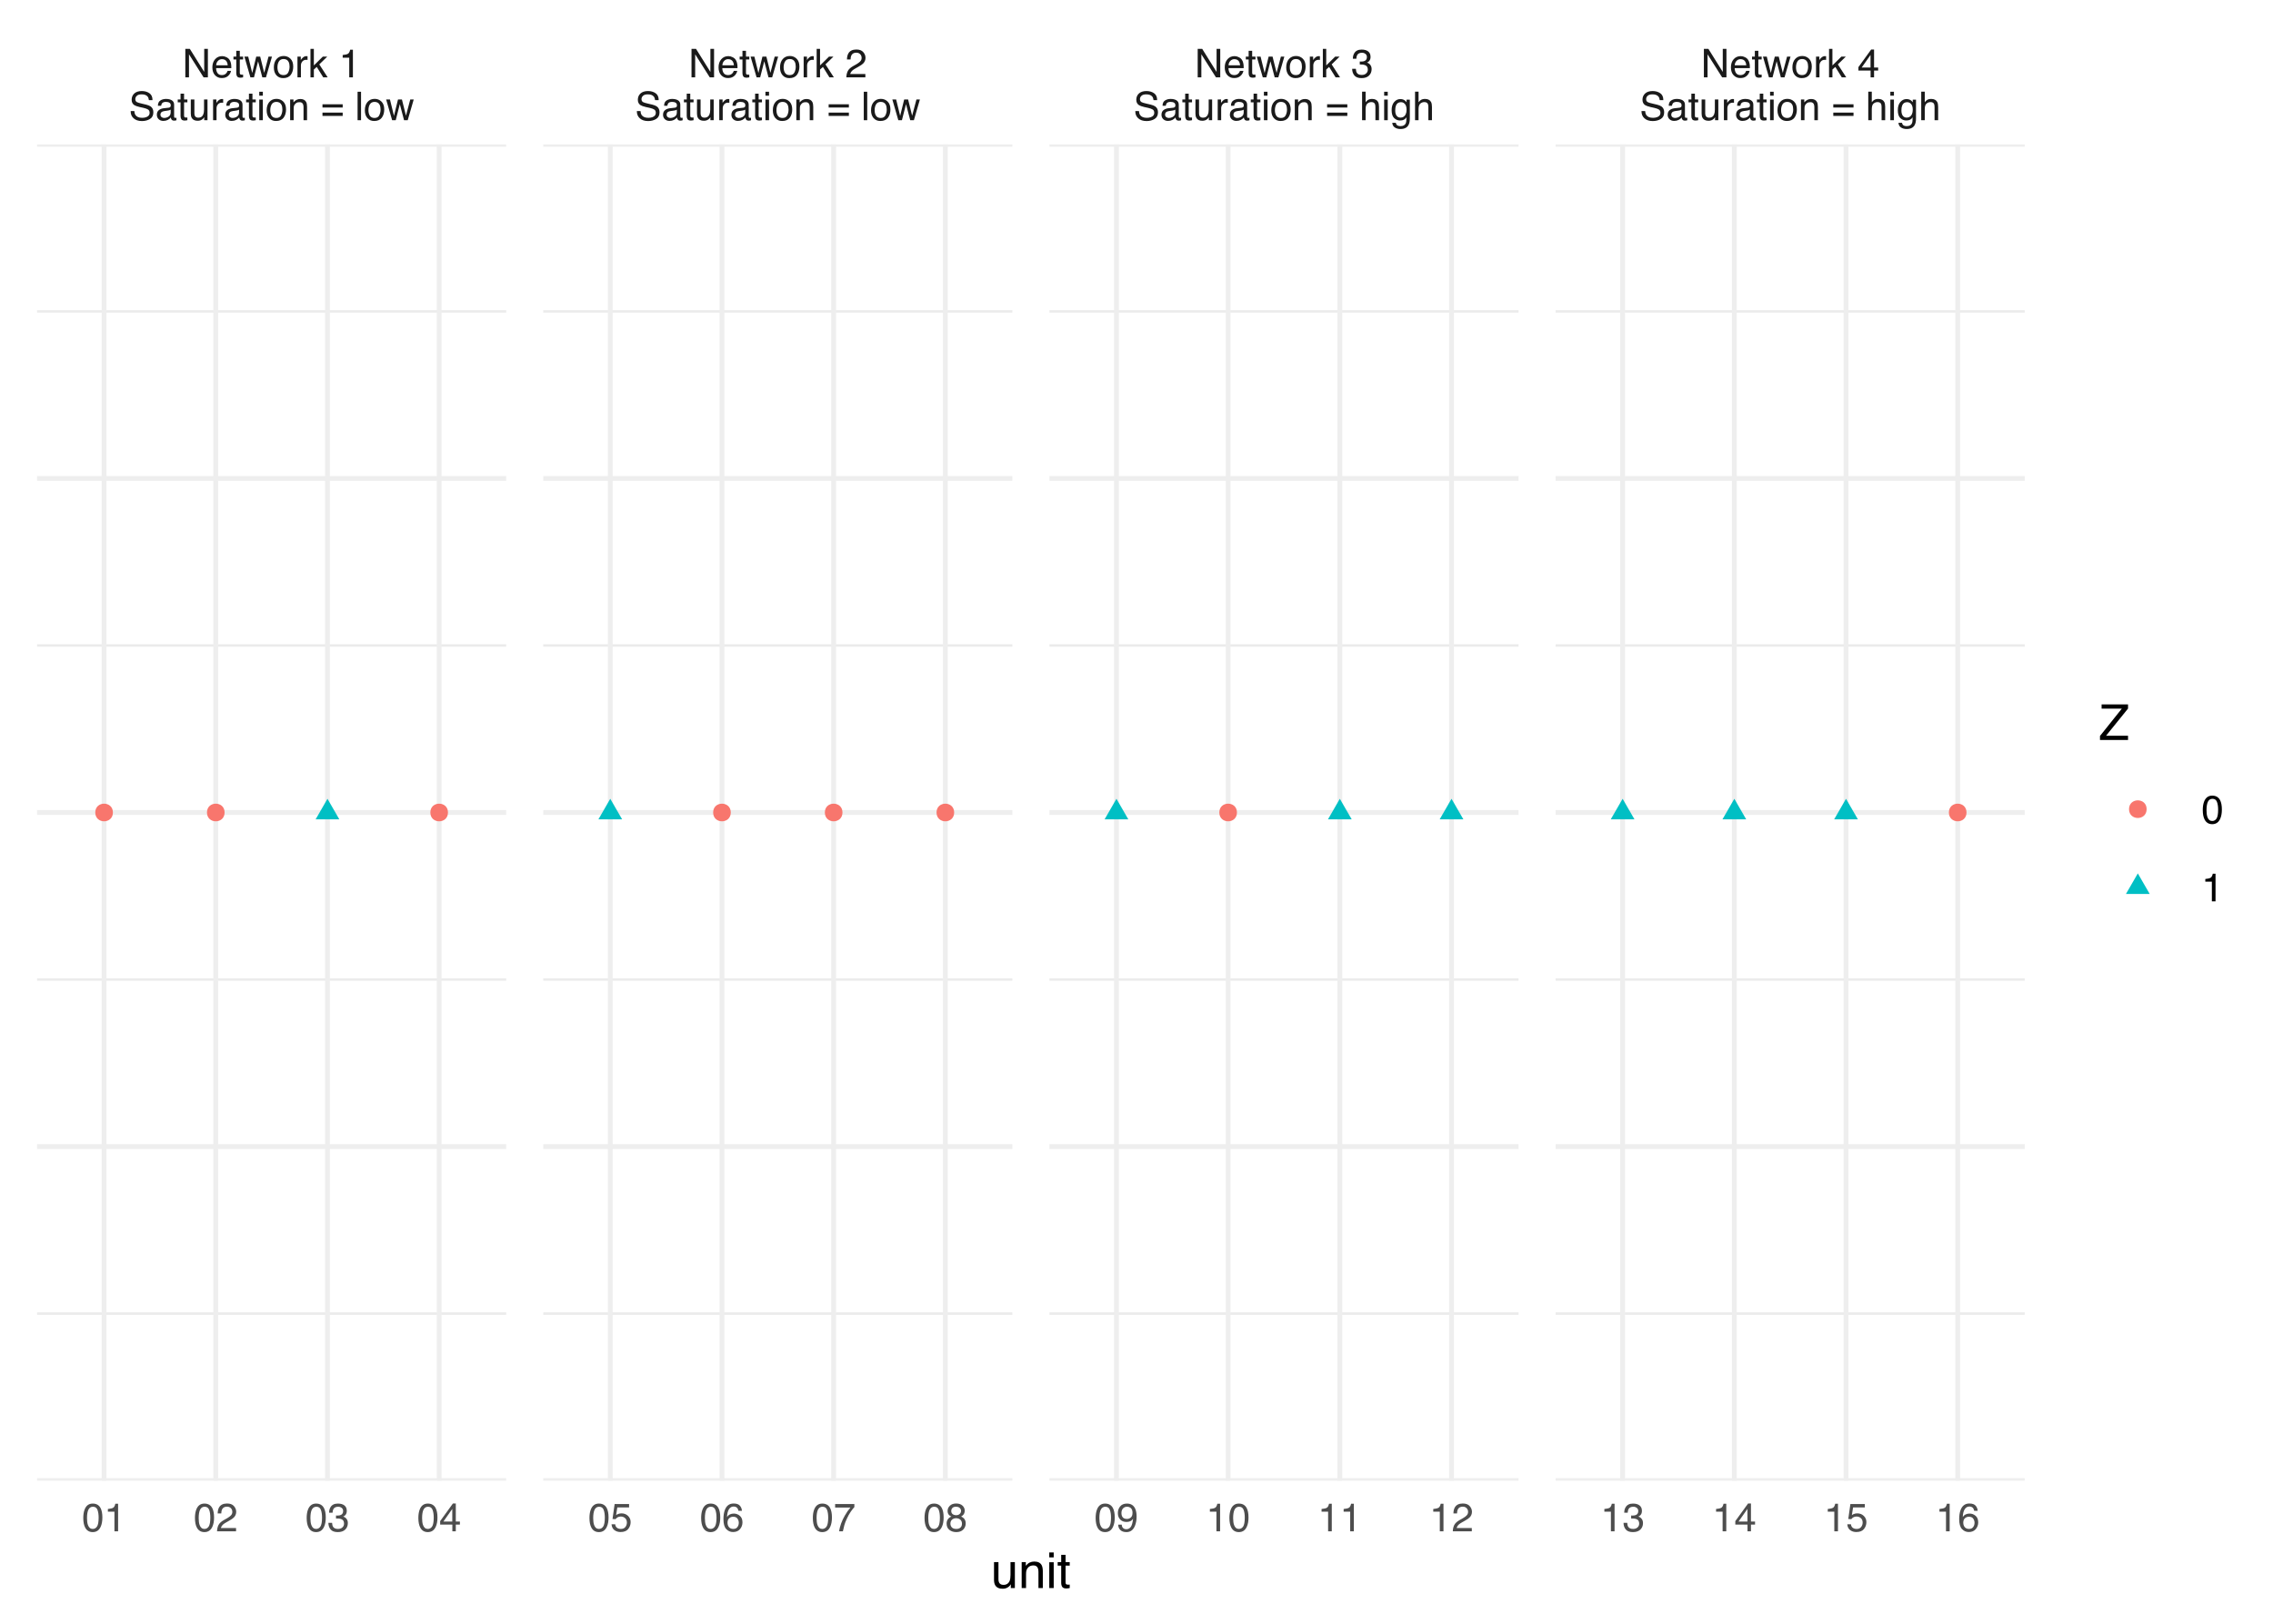 <?xml version="1.0" encoding="UTF-8"?>
<svg xmlns="http://www.w3.org/2000/svg" xmlns:xlink="http://www.w3.org/1999/xlink" width="504pt" height="360pt" viewBox="0 0 504 360" version="1.1">
<defs>
<g>
<symbol overflow="visible" id="glyph0-0">
<path style="stroke:none;" d="M 0.281 0 L 0.281 -6.312 L 5.297 -6.312 L 5.297 0 Z M 4.5 -0.797 L 4.5 -5.516 L 1.078 -5.516 L 1.078 -0.797 Z M 4.5 -0.797 "/>
</symbol>
<symbol overflow="visible" id="glyph0-1">
<path style="stroke:none;" d="M 0.672 -6.312 L 1.672 -6.312 L 4.859 -1.203 L 4.859 -6.312 L 5.672 -6.312 L 5.672 0 L 4.719 0 L 1.484 -5.109 L 1.484 0 L 0.672 0 Z M 3.125 -6.312 Z M 3.125 -6.312 "/>
</symbol>
<symbol overflow="visible" id="glyph0-2">
<path style="stroke:none;" d="M 2.484 -4.703 C 2.805 -4.703 3.117 -4.625 3.422 -4.469 C 3.734 -4.32 3.969 -4.125 4.125 -3.875 C 4.281 -3.645 4.383 -3.375 4.438 -3.062 C 4.488 -2.852 4.516 -2.516 4.516 -2.047 L 1.141 -2.047 C 1.148 -1.586 1.258 -1.211 1.469 -0.922 C 1.676 -0.641 1.992 -0.5 2.422 -0.5 C 2.828 -0.5 3.148 -0.633 3.391 -0.906 C 3.523 -1.062 3.625 -1.238 3.688 -1.438 L 4.453 -1.438 C 4.43 -1.27 4.363 -1.082 4.25 -0.875 C 4.133 -0.664 4.004 -0.5 3.859 -0.375 C 3.629 -0.145 3.344 0.008 3 0.094 C 2.812 0.133 2.598 0.156 2.359 0.156 C 1.785 0.156 1.301 -0.051 0.906 -0.469 C 0.508 -0.883 0.312 -1.469 0.312 -2.219 C 0.312 -2.945 0.508 -3.539 0.906 -4 C 1.312 -4.469 1.836 -4.703 2.484 -4.703 Z M 3.719 -2.672 C 3.688 -3.004 3.613 -3.27 3.5 -3.469 C 3.281 -3.844 2.926 -4.031 2.438 -4.031 C 2.082 -4.031 1.785 -3.898 1.547 -3.641 C 1.305 -3.391 1.176 -3.066 1.156 -2.672 Z M 2.406 -4.719 Z M 2.406 -4.719 "/>
</symbol>
<symbol overflow="visible" id="glyph0-3">
<path style="stroke:none;" d="M 0.719 -5.891 L 1.5 -5.891 L 1.5 -4.594 L 2.234 -4.594 L 2.234 -3.969 L 1.5 -3.969 L 1.5 -0.969 C 1.5 -0.801 1.555 -0.691 1.672 -0.641 C 1.723 -0.609 1.82 -0.594 1.969 -0.594 C 2 -0.594 2.035 -0.594 2.078 -0.594 C 2.129 -0.594 2.18 -0.598 2.234 -0.609 L 2.234 0 C 2.148 0.02 2.055 0.035 1.953 0.047 C 1.859 0.066 1.758 0.078 1.656 0.078 C 1.289 0.078 1.039 -0.016 0.906 -0.203 C 0.781 -0.391 0.719 -0.629 0.719 -0.922 L 0.719 -3.969 L 0.094 -3.969 L 0.094 -4.594 L 0.719 -4.594 Z M 0.719 -5.891 "/>
</symbol>
<symbol overflow="visible" id="glyph0-4">
<path style="stroke:none;" d="M 0.922 -4.594 L 1.812 -0.969 L 2.703 -4.594 L 3.578 -4.594 L 4.469 -1 L 5.422 -4.594 L 6.188 -4.594 L 4.859 0 L 4.047 0 L 3.109 -3.562 L 2.203 0 L 1.406 0 L 0.078 -4.594 Z M 0.922 -4.594 "/>
</symbol>
<symbol overflow="visible" id="glyph0-5">
<path style="stroke:none;" d="M 2.391 -0.5 C 2.898 -0.5 3.25 -0.691 3.438 -1.078 C 3.633 -1.461 3.734 -1.895 3.734 -2.375 C 3.734 -2.801 3.664 -3.148 3.531 -3.422 C 3.312 -3.848 2.938 -4.062 2.406 -4.062 C 1.926 -4.062 1.578 -3.879 1.359 -3.516 C 1.148 -3.16 1.047 -2.727 1.047 -2.219 C 1.047 -1.727 1.148 -1.316 1.359 -0.984 C 1.578 -0.66 1.922 -0.5 2.391 -0.5 Z M 2.422 -4.734 C 3.016 -4.734 3.516 -4.535 3.922 -4.141 C 4.336 -3.742 4.547 -3.16 4.547 -2.391 C 4.547 -1.648 4.363 -1.035 4 -0.547 C 3.633 -0.066 3.07 0.172 2.312 0.172 C 1.688 0.172 1.188 -0.039 0.812 -0.469 C 0.438 -0.895 0.25 -1.473 0.25 -2.203 C 0.25 -2.973 0.445 -3.586 0.844 -4.047 C 1.238 -4.504 1.766 -4.734 2.422 -4.734 Z M 2.391 -4.719 Z M 2.391 -4.719 "/>
</symbol>
<symbol overflow="visible" id="glyph0-6">
<path style="stroke:none;" d="M 0.594 -4.594 L 1.328 -4.594 L 1.328 -3.812 C 1.379 -3.957 1.523 -4.141 1.766 -4.359 C 2.004 -4.586 2.273 -4.703 2.578 -4.703 C 2.586 -4.703 2.609 -4.695 2.641 -4.688 C 2.68 -4.688 2.742 -4.688 2.828 -4.688 L 2.828 -3.859 C 2.773 -3.867 2.727 -3.875 2.688 -3.875 C 2.656 -3.883 2.617 -3.891 2.578 -3.891 C 2.18 -3.891 1.879 -3.766 1.672 -3.516 C 1.461 -3.266 1.359 -2.973 1.359 -2.641 L 1.359 0 L 0.594 0 Z M 0.594 -4.594 "/>
</symbol>
<symbol overflow="visible" id="glyph0-7">
<path style="stroke:none;" d="M 0.547 -6.312 L 1.297 -6.312 L 1.297 -2.641 L 3.281 -4.594 L 4.266 -4.594 L 2.5 -2.875 L 4.359 0 L 3.375 0 L 1.938 -2.312 L 1.297 -1.734 L 1.297 0 L 0.547 0 Z M 0.547 -6.312 "/>
</symbol>
<symbol overflow="visible" id="glyph0-8">
<path style="stroke:none;" d=""/>
</symbol>
<symbol overflow="visible" id="glyph0-9">
<path style="stroke:none;" d="M 0.844 -4.359 L 0.844 -4.953 C 1.395 -5.004 1.781 -5.094 2 -5.219 C 2.227 -5.344 2.395 -5.645 2.5 -6.125 L 3.109 -6.125 L 3.109 0 L 2.297 0 L 2.297 -4.359 Z M 0.844 -4.359 "/>
</symbol>
<symbol overflow="visible" id="glyph0-10">
<path style="stroke:none;" d="M 1.234 -2.031 C 1.254 -1.676 1.336 -1.383 1.484 -1.156 C 1.766 -0.738 2.266 -0.531 2.984 -0.531 C 3.305 -0.531 3.598 -0.578 3.859 -0.672 C 4.367 -0.848 4.625 -1.164 4.625 -1.625 C 4.625 -1.969 4.516 -2.211 4.297 -2.359 C 4.078 -2.504 3.738 -2.629 3.281 -2.734 L 2.422 -2.922 C 1.859 -3.055 1.461 -3.195 1.234 -3.344 C 0.836 -3.602 0.641 -4 0.641 -4.531 C 0.641 -5.094 0.832 -5.555 1.219 -5.922 C 1.613 -6.285 2.172 -6.469 2.891 -6.469 C 3.555 -6.469 4.117 -6.305 4.578 -5.984 C 5.035 -5.672 5.266 -5.16 5.266 -4.453 L 4.469 -4.453 C 4.426 -4.797 4.332 -5.055 4.188 -5.234 C 3.926 -5.566 3.484 -5.734 2.859 -5.734 C 2.359 -5.734 2 -5.625 1.781 -5.406 C 1.562 -5.195 1.453 -4.953 1.453 -4.672 C 1.453 -4.359 1.578 -4.133 1.828 -4 C 2.004 -3.906 2.391 -3.789 2.984 -3.656 L 3.859 -3.453 C 4.285 -3.348 4.617 -3.211 4.859 -3.047 C 5.254 -2.754 5.453 -2.328 5.453 -1.766 C 5.453 -1.066 5.195 -0.566 4.688 -0.266 C 4.188 0.035 3.598 0.188 2.922 0.188 C 2.141 0.188 1.523 -0.016 1.078 -0.422 C 0.629 -0.816 0.41 -1.352 0.422 -2.031 Z M 2.953 -6.484 Z M 2.953 -6.484 "/>
</symbol>
<symbol overflow="visible" id="glyph0-11">
<path style="stroke:none;" d="M 1.156 -1.219 C 1.156 -1 1.238 -0.82 1.406 -0.688 C 1.57 -0.562 1.766 -0.5 1.984 -0.5 C 2.254 -0.5 2.52 -0.562 2.781 -0.688 C 3.207 -0.895 3.422 -1.238 3.422 -1.719 L 3.422 -2.344 C 3.328 -2.281 3.203 -2.227 3.047 -2.188 C 2.898 -2.145 2.754 -2.117 2.609 -2.109 L 2.141 -2.047 C 1.867 -2.004 1.66 -1.945 1.516 -1.875 C 1.273 -1.738 1.156 -1.52 1.156 -1.219 Z M 3.031 -2.781 C 3.207 -2.812 3.328 -2.891 3.391 -3.016 C 3.422 -3.078 3.438 -3.176 3.438 -3.312 C 3.438 -3.57 3.344 -3.758 3.156 -3.875 C 2.969 -4 2.703 -4.062 2.359 -4.062 C 1.953 -4.062 1.664 -3.953 1.5 -3.734 C 1.406 -3.609 1.344 -3.43 1.312 -3.203 L 0.594 -3.203 C 0.602 -3.766 0.785 -4.156 1.141 -4.375 C 1.492 -4.602 1.906 -4.719 2.375 -4.719 C 2.914 -4.719 3.352 -4.613 3.688 -4.406 C 4.02 -4.195 4.188 -3.875 4.188 -3.438 L 4.188 -0.797 C 4.188 -0.711 4.203 -0.645 4.234 -0.594 C 4.273 -0.551 4.348 -0.531 4.453 -0.531 C 4.484 -0.531 4.52 -0.531 4.562 -0.531 C 4.602 -0.531 4.648 -0.535 4.703 -0.547 L 4.703 0.016 C 4.578 0.055 4.484 0.078 4.422 0.078 C 4.359 0.086 4.273 0.094 4.172 0.094 C 3.898 0.094 3.707 0 3.594 -0.188 C 3.531 -0.281 3.484 -0.422 3.453 -0.609 C 3.297 -0.398 3.07 -0.219 2.781 -0.062 C 2.488 0.082 2.16 0.156 1.797 0.156 C 1.367 0.156 1.02 0.023 0.75 -0.234 C 0.488 -0.492 0.359 -0.816 0.359 -1.203 C 0.359 -1.629 0.488 -1.957 0.75 -2.188 C 1.02 -2.426 1.367 -2.578 1.797 -2.641 Z M 2.391 -4.719 Z M 2.391 -4.719 "/>
</symbol>
<symbol overflow="visible" id="glyph0-12">
<path style="stroke:none;" d="M 1.344 -4.594 L 1.344 -1.547 C 1.344 -1.305 1.379 -1.113 1.453 -0.969 C 1.586 -0.695 1.844 -0.562 2.219 -0.562 C 2.758 -0.562 3.125 -0.801 3.312 -1.281 C 3.426 -1.539 3.484 -1.895 3.484 -2.344 L 3.484 -4.594 L 4.25 -4.594 L 4.25 0 L 3.516 0 L 3.531 -0.672 C 3.426 -0.504 3.301 -0.359 3.156 -0.234 C 2.863 0.004 2.504 0.125 2.078 0.125 C 1.422 0.125 0.977 -0.094 0.75 -0.531 C 0.613 -0.77 0.547 -1.082 0.547 -1.469 L 0.547 -4.594 Z M 2.406 -4.719 Z M 2.406 -4.719 "/>
</symbol>
<symbol overflow="visible" id="glyph0-13">
<path style="stroke:none;" d="M 0.562 -4.578 L 1.359 -4.578 L 1.359 0 L 0.562 0 Z M 0.562 -6.312 L 1.359 -6.312 L 1.359 -5.438 L 0.562 -5.438 Z M 0.562 -6.312 "/>
</symbol>
<symbol overflow="visible" id="glyph0-14">
<path style="stroke:none;" d="M 0.562 -4.594 L 1.297 -4.594 L 1.297 -3.953 C 1.516 -4.211 1.742 -4.398 1.984 -4.516 C 2.234 -4.641 2.508 -4.703 2.812 -4.703 C 3.457 -4.703 3.895 -4.473 4.125 -4.016 C 4.25 -3.766 4.312 -3.41 4.312 -2.953 L 4.312 0 L 3.531 0 L 3.531 -2.906 C 3.531 -3.176 3.488 -3.398 3.406 -3.578 C 3.27 -3.859 3.02 -4 2.656 -4 C 2.477 -4 2.328 -3.984 2.203 -3.953 C 1.992 -3.891 1.812 -3.766 1.656 -3.578 C 1.52 -3.422 1.43 -3.258 1.391 -3.094 C 1.359 -2.938 1.344 -2.707 1.344 -2.406 L 1.344 0 L 0.562 0 Z M 2.391 -4.719 Z M 2.391 -4.719 "/>
</symbol>
<symbol overflow="visible" id="glyph0-15">
<path style="stroke:none;" d="M 4.875 -3.531 L 4.875 -2.812 L 0.391 -2.812 L 0.391 -3.531 Z M 4.875 -1.688 L 4.875 -0.953 L 0.391 -0.953 L 0.391 -1.688 Z M 4.875 -1.688 "/>
</symbol>
<symbol overflow="visible" id="glyph0-16">
<path style="stroke:none;" d="M 0.594 -6.312 L 1.359 -6.312 L 1.359 0 L 0.594 0 Z M 0.594 -6.312 "/>
</symbol>
<symbol overflow="visible" id="glyph0-17">
<path style="stroke:none;" d="M 0.281 0 C 0.301 -0.531 0.406 -0.988 0.594 -1.375 C 0.789 -1.77 1.164 -2.129 1.719 -2.453 L 2.547 -2.922 C 2.91 -3.141 3.164 -3.328 3.312 -3.484 C 3.551 -3.711 3.672 -3.984 3.672 -4.297 C 3.672 -4.648 3.562 -4.93 3.344 -5.141 C 3.133 -5.359 2.848 -5.469 2.484 -5.469 C 1.961 -5.469 1.598 -5.266 1.391 -4.859 C 1.285 -4.648 1.227 -4.352 1.219 -3.969 L 0.422 -3.969 C 0.43 -4.5 0.531 -4.938 0.719 -5.281 C 1.051 -5.875 1.645 -6.172 2.5 -6.172 C 3.195 -6.172 3.707 -5.977 4.031 -5.594 C 4.363 -5.219 4.531 -4.797 4.531 -4.328 C 4.531 -3.836 4.352 -3.414 4 -3.062 C 3.801 -2.863 3.441 -2.617 2.922 -2.328 L 2.344 -2 C 2.062 -1.844 1.836 -1.695 1.672 -1.562 C 1.391 -1.312 1.211 -1.035 1.141 -0.734 L 4.5 -0.734 L 4.5 0 Z M 0.281 0 "/>
</symbol>
<symbol overflow="visible" id="glyph0-18">
<path style="stroke:none;" d="M 2.281 0.172 C 1.551 0.172 1.02 -0.023 0.688 -0.422 C 0.363 -0.828 0.203 -1.316 0.203 -1.891 L 1.016 -1.891 C 1.047 -1.492 1.117 -1.203 1.234 -1.016 C 1.441 -0.691 1.805 -0.531 2.328 -0.531 C 2.734 -0.531 3.055 -0.641 3.297 -0.859 C 3.547 -1.078 3.672 -1.359 3.672 -1.703 C 3.672 -2.129 3.539 -2.426 3.281 -2.594 C 3.031 -2.758 2.672 -2.844 2.203 -2.844 C 2.148 -2.844 2.098 -2.844 2.047 -2.844 C 1.992 -2.844 1.941 -2.844 1.891 -2.844 L 1.891 -3.516 C 1.973 -3.516 2.039 -3.508 2.094 -3.5 C 2.145 -3.5 2.203 -3.5 2.266 -3.5 C 2.555 -3.5 2.797 -3.547 2.984 -3.641 C 3.305 -3.797 3.469 -4.082 3.469 -4.5 C 3.469 -4.801 3.359 -5.035 3.141 -5.203 C 2.922 -5.367 2.672 -5.453 2.391 -5.453 C 1.867 -5.453 1.508 -5.281 1.312 -4.938 C 1.207 -4.75 1.145 -4.477 1.125 -4.125 L 0.359 -4.125 C 0.359 -4.582 0.453 -4.973 0.641 -5.297 C 0.953 -5.867 1.504 -6.156 2.297 -6.156 C 2.93 -6.156 3.422 -6.016 3.766 -5.734 C 4.109 -5.461 4.281 -5.062 4.281 -4.531 C 4.281 -4.145 4.176 -3.836 3.969 -3.609 C 3.844 -3.461 3.68 -3.348 3.484 -3.266 C 3.805 -3.172 4.055 -3 4.234 -2.75 C 4.422 -2.5 4.516 -2.191 4.516 -1.828 C 4.516 -1.234 4.316 -0.75 3.922 -0.375 C 3.535 -0.008 2.988 0.172 2.281 0.172 Z M 2.281 0.172 "/>
</symbol>
<symbol overflow="visible" id="glyph0-19">
<path style="stroke:none;" d="M 0.562 -6.328 L 1.344 -6.328 L 1.344 -3.984 C 1.52 -4.211 1.68 -4.375 1.828 -4.469 C 2.078 -4.633 2.391 -4.719 2.766 -4.719 C 3.43 -4.719 3.883 -4.484 4.125 -4.016 C 4.25 -3.754 4.312 -3.398 4.312 -2.953 L 4.312 0 L 3.516 0 L 3.516 -2.906 C 3.516 -3.238 3.473 -3.484 3.391 -3.641 C 3.254 -3.891 2.992 -4.016 2.609 -4.016 C 2.285 -4.016 1.992 -3.906 1.734 -3.688 C 1.473 -3.469 1.344 -3.051 1.344 -2.438 L 1.344 0 L 0.562 0 Z M 0.562 -6.328 "/>
</symbol>
<symbol overflow="visible" id="glyph0-20">
<path style="stroke:none;" d="M 2.188 -4.688 C 2.551 -4.688 2.867 -4.598 3.141 -4.422 C 3.285 -4.316 3.43 -4.172 3.578 -3.984 L 3.578 -4.562 L 4.297 -4.562 L 4.297 -0.375 C 4.297 0.207 4.207 0.672 4.031 1.016 C 3.719 1.641 3.113 1.953 2.219 1.953 C 1.727 1.953 1.312 1.836 0.969 1.609 C 0.633 1.391 0.445 1.047 0.406 0.578 L 1.188 0.578 C 1.227 0.773 1.301 0.93 1.406 1.047 C 1.582 1.223 1.859 1.312 2.234 1.312 C 2.828 1.312 3.219 1.098 3.406 0.672 C 3.508 0.43 3.555 -0.004 3.547 -0.641 C 3.391 -0.398 3.203 -0.223 2.984 -0.109 C 2.773 0.004 2.488 0.062 2.125 0.062 C 1.633 0.062 1.203 -0.113 0.828 -0.469 C 0.453 -0.82 0.266 -1.41 0.266 -2.234 C 0.266 -3.004 0.453 -3.602 0.828 -4.031 C 1.203 -4.469 1.656 -4.688 2.188 -4.688 Z M 3.578 -2.312 C 3.578 -2.883 3.457 -3.305 3.219 -3.578 C 2.988 -3.859 2.691 -4 2.328 -4 C 1.785 -4 1.414 -3.742 1.219 -3.234 C 1.113 -2.961 1.062 -2.609 1.062 -2.172 C 1.062 -1.648 1.164 -1.254 1.375 -0.984 C 1.582 -0.711 1.863 -0.578 2.219 -0.578 C 2.77 -0.578 3.16 -0.828 3.391 -1.328 C 3.516 -1.609 3.578 -1.938 3.578 -2.312 Z M 2.281 -4.719 Z M 2.281 -4.719 "/>
</symbol>
<symbol overflow="visible" id="glyph0-21">
<path style="stroke:none;" d="M 2.906 -2.172 L 2.906 -4.969 L 0.938 -2.172 Z M 2.922 0 L 2.922 -1.5 L 0.219 -1.5 L 0.219 -2.266 L 3.047 -6.172 L 3.688 -6.172 L 3.688 -2.172 L 4.594 -2.172 L 4.594 -1.5 L 3.688 -1.5 L 3.688 0 Z M 2.922 0 "/>
</symbol>
<symbol overflow="visible" id="glyph0-22">
<path style="stroke:none;" d="M 2.375 -6.156 C 3.176 -6.156 3.754 -5.828 4.109 -5.172 C 4.379 -4.66 4.516 -3.961 4.516 -3.078 C 4.516 -2.242 4.391 -1.555 4.141 -1.016 C 3.785 -0.223 3.195 0.172 2.375 0.172 C 1.633 0.172 1.082 -0.148 0.719 -0.797 C 0.426 -1.328 0.281 -2.047 0.281 -2.953 C 0.281 -3.648 0.367 -4.25 0.547 -4.75 C 0.879 -5.688 1.488 -6.156 2.375 -6.156 Z M 2.375 -0.531 C 2.77 -0.531 3.086 -0.707 3.328 -1.062 C 3.566 -1.426 3.688 -2.086 3.688 -3.047 C 3.688 -3.754 3.598 -4.332 3.422 -4.781 C 3.254 -5.227 2.922 -5.453 2.422 -5.453 C 1.973 -5.453 1.641 -5.238 1.422 -4.812 C 1.211 -4.383 1.109 -3.754 1.109 -2.922 C 1.109 -2.297 1.176 -1.789 1.312 -1.406 C 1.52 -0.82 1.875 -0.531 2.375 -0.531 Z M 2.375 -0.531 "/>
</symbol>
<symbol overflow="visible" id="glyph0-23">
<path style="stroke:none;" d="M 1.094 -1.562 C 1.133 -1.125 1.336 -0.82 1.703 -0.656 C 1.879 -0.57 2.094 -0.531 2.344 -0.531 C 2.801 -0.531 3.141 -0.676 3.359 -0.969 C 3.578 -1.258 3.688 -1.582 3.688 -1.938 C 3.688 -2.363 3.555 -2.691 3.297 -2.922 C 3.035 -3.16 2.719 -3.281 2.344 -3.281 C 2.082 -3.281 1.852 -3.227 1.656 -3.125 C 1.469 -3.02 1.305 -2.879 1.172 -2.703 L 0.5 -2.734 L 0.969 -6.047 L 4.172 -6.047 L 4.172 -5.297 L 1.562 -5.297 L 1.297 -3.594 C 1.43 -3.695 1.566 -3.773 1.703 -3.828 C 1.93 -3.93 2.195 -3.984 2.5 -3.984 C 3.062 -3.984 3.535 -3.801 3.922 -3.438 C 4.316 -3.07 4.516 -2.609 4.516 -2.047 C 4.516 -1.461 4.332 -0.945 3.969 -0.5 C 3.613 -0.062 3.047 0.156 2.266 0.156 C 1.754 0.156 1.305 0.016 0.922 -0.266 C 0.547 -0.547 0.332 -0.977 0.281 -1.562 Z M 1.094 -1.562 "/>
</symbol>
<symbol overflow="visible" id="glyph0-24">
<path style="stroke:none;" d="M 2.578 -6.172 C 3.266 -6.172 3.742 -5.992 4.016 -5.641 C 4.285 -5.285 4.422 -4.922 4.422 -4.547 L 3.656 -4.547 C 3.602 -4.785 3.531 -4.973 3.438 -5.109 C 3.25 -5.367 2.961 -5.5 2.578 -5.5 C 2.148 -5.5 1.805 -5.297 1.547 -4.891 C 1.297 -4.492 1.156 -3.926 1.125 -3.188 C 1.301 -3.445 1.523 -3.641 1.797 -3.766 C 2.047 -3.879 2.32 -3.938 2.625 -3.938 C 3.133 -3.938 3.582 -3.77 3.969 -3.438 C 4.352 -3.113 4.547 -2.625 4.547 -1.969 C 4.547 -1.414 4.363 -0.922 4 -0.484 C 3.633 -0.055 3.117 0.156 2.453 0.156 C 1.867 0.156 1.367 -0.062 0.953 -0.5 C 0.535 -0.938 0.328 -1.672 0.328 -2.703 C 0.328 -3.461 0.422 -4.109 0.609 -4.641 C 0.961 -5.66 1.617 -6.172 2.578 -6.172 Z M 2.516 -0.531 C 2.922 -0.531 3.223 -0.664 3.422 -0.938 C 3.629 -1.207 3.734 -1.531 3.734 -1.906 C 3.734 -2.219 3.641 -2.516 3.453 -2.797 C 3.273 -3.086 2.953 -3.234 2.484 -3.234 C 2.148 -3.234 1.859 -3.125 1.609 -2.906 C 1.359 -2.688 1.234 -2.352 1.234 -1.906 C 1.234 -1.52 1.344 -1.191 1.562 -0.922 C 1.789 -0.66 2.109 -0.531 2.516 -0.531 Z M 2.516 -0.531 "/>
</symbol>
<symbol overflow="visible" id="glyph0-25">
<path style="stroke:none;" d="M 4.594 -6.047 L 4.594 -5.375 C 4.395 -5.176 4.129 -4.836 3.797 -4.359 C 3.473 -3.891 3.188 -3.379 2.938 -2.828 C 2.688 -2.297 2.5 -1.812 2.375 -1.375 C 2.289 -1.082 2.18 -0.625 2.047 0 L 1.203 0 C 1.391 -1.176 1.816 -2.344 2.484 -3.5 C 2.879 -4.188 3.289 -4.773 3.719 -5.266 L 0.328 -5.266 L 0.328 -6.047 Z M 4.594 -6.047 "/>
</symbol>
<symbol overflow="visible" id="glyph0-26">
<path style="stroke:none;" d="M 2.391 -3.578 C 2.734 -3.578 3 -3.672 3.188 -3.859 C 3.383 -4.047 3.484 -4.273 3.484 -4.547 C 3.484 -4.773 3.391 -4.984 3.203 -5.172 C 3.016 -5.359 2.734 -5.453 2.359 -5.453 C 1.992 -5.453 1.727 -5.359 1.562 -5.172 C 1.395 -4.984 1.312 -4.758 1.312 -4.5 C 1.312 -4.207 1.414 -3.977 1.625 -3.812 C 1.844 -3.656 2.098 -3.578 2.391 -3.578 Z M 2.438 -0.531 C 2.801 -0.531 3.098 -0.625 3.328 -0.812 C 3.566 -1.008 3.688 -1.301 3.688 -1.688 C 3.688 -2.082 3.562 -2.383 3.312 -2.594 C 3.07 -2.801 2.766 -2.906 2.391 -2.906 C 2.016 -2.906 1.707 -2.797 1.469 -2.578 C 1.238 -2.367 1.125 -2.078 1.125 -1.703 C 1.125 -1.391 1.227 -1.113 1.438 -0.875 C 1.656 -0.645 1.988 -0.531 2.438 -0.531 Z M 1.344 -3.281 C 1.125 -3.375 0.957 -3.477 0.844 -3.594 C 0.613 -3.82 0.5 -4.125 0.5 -4.5 C 0.5 -4.957 0.664 -5.348 1 -5.672 C 1.332 -6.004 1.801 -6.172 2.406 -6.172 C 3 -6.172 3.461 -6.016 3.797 -5.703 C 4.129 -5.391 4.297 -5.023 4.297 -4.609 C 4.297 -4.223 4.195 -3.914 4 -3.688 C 3.895 -3.551 3.727 -3.414 3.5 -3.281 C 3.758 -3.164 3.961 -3.031 4.109 -2.875 C 4.379 -2.594 4.516 -2.223 4.516 -1.766 C 4.516 -1.223 4.332 -0.766 3.969 -0.391 C 3.602 -0.016 3.086 0.172 2.422 0.172 C 1.828 0.172 1.32 0.008 0.906 -0.312 C 0.488 -0.633 0.281 -1.109 0.281 -1.734 C 0.281 -2.086 0.367 -2.395 0.547 -2.656 C 0.723 -2.926 0.988 -3.133 1.344 -3.281 Z M 1.344 -3.281 "/>
</symbol>
<symbol overflow="visible" id="glyph0-27">
<path style="stroke:none;" d="M 1.172 -1.484 C 1.191 -1.055 1.352 -0.758 1.656 -0.594 C 1.82 -0.508 2 -0.469 2.188 -0.469 C 2.562 -0.469 2.879 -0.617 3.141 -0.922 C 3.398 -1.234 3.582 -1.863 3.688 -2.812 C 3.52 -2.539 3.305 -2.348 3.047 -2.234 C 2.797 -2.129 2.523 -2.078 2.234 -2.078 C 1.641 -2.078 1.172 -2.258 0.828 -2.625 C 0.484 -2.988 0.312 -3.461 0.312 -4.047 C 0.312 -4.609 0.477 -5.098 0.812 -5.516 C 1.156 -5.941 1.66 -6.156 2.328 -6.156 C 3.223 -6.156 3.844 -5.754 4.188 -4.953 C 4.375 -4.504 4.469 -3.945 4.469 -3.281 C 4.469 -2.531 4.352 -1.863 4.125 -1.281 C 3.75 -0.312 3.113 0.172 2.219 0.172 C 1.625 0.172 1.172 0.016 0.859 -0.297 C 0.547 -0.609 0.391 -1.004 0.391 -1.484 Z M 2.344 -2.75 C 2.645 -2.75 2.922 -2.848 3.172 -3.047 C 3.43 -3.254 3.562 -3.609 3.562 -4.109 C 3.562 -4.566 3.445 -4.906 3.219 -5.125 C 2.988 -5.344 2.695 -5.453 2.344 -5.453 C 1.969 -5.453 1.664 -5.32 1.438 -5.062 C 1.219 -4.812 1.109 -4.477 1.109 -4.062 C 1.109 -3.656 1.207 -3.332 1.406 -3.094 C 1.602 -2.863 1.914 -2.75 2.344 -2.75 Z M 2.344 -2.75 "/>
</symbol>
<symbol overflow="visible" id="glyph1-0">
<path style="stroke:none;" d="M 0.359 0 L 0.359 -7.891 L 6.625 -7.891 L 6.625 0 Z M 5.625 -0.984 L 5.625 -6.906 L 1.344 -6.906 L 1.344 -0.984 Z M 5.625 -0.984 "/>
</symbol>
<symbol overflow="visible" id="glyph1-1">
<path style="stroke:none;" d="M 1.672 -5.75 L 1.672 -1.938 C 1.672 -1.645 1.719 -1.406 1.812 -1.219 C 1.988 -0.875 2.312 -0.703 2.781 -0.703 C 3.445 -0.703 3.906 -1 4.156 -1.594 C 4.281 -1.914 4.344 -2.359 4.344 -2.922 L 4.344 -5.75 L 5.312 -5.75 L 5.312 0 L 4.406 0 L 4.422 -0.844 C 4.297 -0.625 4.141 -0.441 3.953 -0.297 C 3.578 0.004 3.129 0.156 2.609 0.156 C 1.785 0.156 1.223 -0.117 0.922 -0.672 C 0.766 -0.961 0.688 -1.352 0.688 -1.844 L 0.688 -5.75 Z M 3 -5.891 Z M 3 -5.891 "/>
</symbol>
<symbol overflow="visible" id="glyph1-2">
<path style="stroke:none;" d="M 0.703 -5.75 L 1.625 -5.75 L 1.625 -4.938 C 1.895 -5.27 2.18 -5.508 2.484 -5.656 C 2.797 -5.801 3.133 -5.875 3.5 -5.875 C 4.32 -5.875 4.875 -5.594 5.156 -5.031 C 5.312 -4.719 5.391 -4.27 5.391 -3.688 L 5.391 0 L 4.422 0 L 4.422 -3.625 C 4.422 -3.977 4.367 -4.258 4.266 -4.469 C 4.086 -4.832 3.773 -5.016 3.328 -5.016 C 3.098 -5.016 2.91 -4.988 2.766 -4.938 C 2.492 -4.863 2.258 -4.707 2.062 -4.469 C 1.906 -4.281 1.801 -4.082 1.75 -3.875 C 1.695 -3.676 1.672 -3.391 1.672 -3.016 L 1.672 0 L 0.703 0 Z M 2.984 -5.891 Z M 2.984 -5.891 "/>
</symbol>
<symbol overflow="visible" id="glyph1-3">
<path style="stroke:none;" d="M 0.703 -5.719 L 1.688 -5.719 L 1.688 0 L 0.703 0 Z M 0.703 -7.891 L 1.688 -7.891 L 1.688 -6.797 L 0.703 -6.797 Z M 0.703 -7.891 "/>
</symbol>
<symbol overflow="visible" id="glyph1-4">
<path style="stroke:none;" d="M 0.906 -7.359 L 1.875 -7.359 L 1.875 -5.75 L 2.797 -5.75 L 2.797 -4.969 L 1.875 -4.969 L 1.875 -1.203 C 1.875 -1.004 1.941 -0.875 2.078 -0.812 C 2.16 -0.77 2.285 -0.75 2.453 -0.75 C 2.504 -0.75 2.555 -0.75 2.609 -0.75 C 2.66 -0.75 2.723 -0.754 2.797 -0.766 L 2.797 0 C 2.68 0.031 2.562 0.051 2.438 0.062 C 2.32 0.082 2.195 0.094 2.062 0.094 C 1.613 0.094 1.305 -0.02 1.141 -0.25 C 0.984 -0.488 0.906 -0.789 0.906 -1.156 L 0.906 -4.969 L 0.125 -4.969 L 0.125 -5.75 L 0.906 -5.75 Z M 0.906 -7.359 "/>
</symbol>
<symbol overflow="visible" id="glyph1-5">
<path style="stroke:none;" d="M 0.25 -0.891 L 5.094 -6.953 L 0.609 -6.953 L 0.609 -7.891 L 6.469 -7.891 L 6.469 -6.969 L 1.594 -0.938 L 6.469 -0.938 L 6.469 0 L 0.25 0 Z M 3.547 -7.891 Z M 3.547 -7.891 "/>
</symbol>
</g>
<clipPath id="clip1">
  <path d="M 8.219 290 L 112.238 290 L 112.238 292 L 8.219 292 Z M 8.219 290 "/>
</clipPath>
<clipPath id="clip2">
  <path d="M 8.219 216 L 112.238 216 L 112.238 218 L 8.219 218 Z M 8.219 216 "/>
</clipPath>
<clipPath id="clip3">
  <path d="M 8.219 142 L 112.238 142 L 112.238 144 L 8.219 144 Z M 8.219 142 "/>
</clipPath>
<clipPath id="clip4">
  <path d="M 8.219 68 L 112.238 68 L 112.238 70 L 8.219 70 Z M 8.219 68 "/>
</clipPath>
<clipPath id="clip5">
  <path d="M 8.219 327 L 112.238 327 L 112.238 328.266 L 8.219 328.266 Z M 8.219 327 "/>
</clipPath>
<clipPath id="clip6">
  <path d="M 8.219 253 L 112.238 253 L 112.238 255 L 8.219 255 Z M 8.219 253 "/>
</clipPath>
<clipPath id="clip7">
  <path d="M 8.219 179 L 112.238 179 L 112.238 181 L 8.219 181 Z M 8.219 179 "/>
</clipPath>
<clipPath id="clip8">
  <path d="M 8.219 105 L 112.238 105 L 112.238 107 L 8.219 107 Z M 8.219 105 "/>
</clipPath>
<clipPath id="clip9">
  <path d="M 8.219 32.008 L 112.238 32.008 L 112.238 33 L 8.219 33 Z M 8.219 32.008 "/>
</clipPath>
<clipPath id="clip10">
  <path d="M 22 32.008 L 24 32.008 L 24 328.266 L 22 328.266 Z M 22 32.008 "/>
</clipPath>
<clipPath id="clip11">
  <path d="M 47 32.008 L 49 32.008 L 49 328.266 L 47 328.266 Z M 47 32.008 "/>
</clipPath>
<clipPath id="clip12">
  <path d="M 72 32.008 L 74 32.008 L 74 328.266 L 72 328.266 Z M 72 32.008 "/>
</clipPath>
<clipPath id="clip13">
  <path d="M 96 32.008 L 98 32.008 L 98 328.266 L 96 328.266 Z M 96 32.008 "/>
</clipPath>
<clipPath id="clip14">
  <path d="M 120.457 290 L 224.477 290 L 224.477 292 L 120.457 292 Z M 120.457 290 "/>
</clipPath>
<clipPath id="clip15">
  <path d="M 120.457 216 L 224.477 216 L 224.477 218 L 120.457 218 Z M 120.457 216 "/>
</clipPath>
<clipPath id="clip16">
  <path d="M 120.457 142 L 224.477 142 L 224.477 144 L 120.457 144 Z M 120.457 142 "/>
</clipPath>
<clipPath id="clip17">
  <path d="M 120.457 68 L 224.477 68 L 224.477 70 L 120.457 70 Z M 120.457 68 "/>
</clipPath>
<clipPath id="clip18">
  <path d="M 120.457 327 L 224.477 327 L 224.477 328.266 L 120.457 328.266 Z M 120.457 327 "/>
</clipPath>
<clipPath id="clip19">
  <path d="M 120.457 253 L 224.477 253 L 224.477 255 L 120.457 255 Z M 120.457 253 "/>
</clipPath>
<clipPath id="clip20">
  <path d="M 120.457 179 L 224.477 179 L 224.477 181 L 120.457 181 Z M 120.457 179 "/>
</clipPath>
<clipPath id="clip21">
  <path d="M 120.457 105 L 224.477 105 L 224.477 107 L 120.457 107 Z M 120.457 105 "/>
</clipPath>
<clipPath id="clip22">
  <path d="M 120.457 32.008 L 224.477 32.008 L 224.477 33 L 120.457 33 Z M 120.457 32.008 "/>
</clipPath>
<clipPath id="clip23">
  <path d="M 134 32.008 L 136 32.008 L 136 328.266 L 134 328.266 Z M 134 32.008 "/>
</clipPath>
<clipPath id="clip24">
  <path d="M 159 32.008 L 161 32.008 L 161 328.266 L 159 328.266 Z M 159 32.008 "/>
</clipPath>
<clipPath id="clip25">
  <path d="M 184 32.008 L 186 32.008 L 186 328.266 L 184 328.266 Z M 184 32.008 "/>
</clipPath>
<clipPath id="clip26">
  <path d="M 209 32.008 L 211 32.008 L 211 328.266 L 209 328.266 Z M 209 32.008 "/>
</clipPath>
<clipPath id="clip27">
  <path d="M 232.695 290 L 336.715 290 L 336.715 292 L 232.695 292 Z M 232.695 290 "/>
</clipPath>
<clipPath id="clip28">
  <path d="M 232.695 216 L 336.715 216 L 336.715 218 L 232.695 218 Z M 232.695 216 "/>
</clipPath>
<clipPath id="clip29">
  <path d="M 232.695 142 L 336.715 142 L 336.715 144 L 232.695 144 Z M 232.695 142 "/>
</clipPath>
<clipPath id="clip30">
  <path d="M 232.695 68 L 336.715 68 L 336.715 70 L 232.695 70 Z M 232.695 68 "/>
</clipPath>
<clipPath id="clip31">
  <path d="M 232.695 327 L 336.715 327 L 336.715 328.266 L 232.695 328.266 Z M 232.695 327 "/>
</clipPath>
<clipPath id="clip32">
  <path d="M 232.695 253 L 336.715 253 L 336.715 255 L 232.695 255 Z M 232.695 253 "/>
</clipPath>
<clipPath id="clip33">
  <path d="M 232.695 179 L 336.715 179 L 336.715 181 L 232.695 181 Z M 232.695 179 "/>
</clipPath>
<clipPath id="clip34">
  <path d="M 232.695 105 L 336.715 105 L 336.715 107 L 232.695 107 Z M 232.695 105 "/>
</clipPath>
<clipPath id="clip35">
  <path d="M 232.695 32.008 L 336.715 32.008 L 336.715 33 L 232.695 33 Z M 232.695 32.008 "/>
</clipPath>
<clipPath id="clip36">
  <path d="M 247 32.008 L 249 32.008 L 249 328.266 L 247 328.266 Z M 247 32.008 "/>
</clipPath>
<clipPath id="clip37">
  <path d="M 271 32.008 L 273 32.008 L 273 328.266 L 271 328.266 Z M 271 32.008 "/>
</clipPath>
<clipPath id="clip38">
  <path d="M 296 32.008 L 298 32.008 L 298 328.266 L 296 328.266 Z M 296 32.008 "/>
</clipPath>
<clipPath id="clip39">
  <path d="M 321 32.008 L 323 32.008 L 323 328.266 L 321 328.266 Z M 321 32.008 "/>
</clipPath>
<clipPath id="clip40">
  <path d="M 344.93 290 L 448.949 290 L 448.949 292 L 344.93 292 Z M 344.93 290 "/>
</clipPath>
<clipPath id="clip41">
  <path d="M 344.93 216 L 448.949 216 L 448.949 218 L 344.93 218 Z M 344.93 216 "/>
</clipPath>
<clipPath id="clip42">
  <path d="M 344.93 142 L 448.949 142 L 448.949 144 L 344.93 144 Z M 344.93 142 "/>
</clipPath>
<clipPath id="clip43">
  <path d="M 344.93 68 L 448.949 68 L 448.949 70 L 344.93 70 Z M 344.93 68 "/>
</clipPath>
<clipPath id="clip44">
  <path d="M 344.93 327 L 448.949 327 L 448.949 328.266 L 344.93 328.266 Z M 344.93 327 "/>
</clipPath>
<clipPath id="clip45">
  <path d="M 344.93 253 L 448.949 253 L 448.949 255 L 344.93 255 Z M 344.93 253 "/>
</clipPath>
<clipPath id="clip46">
  <path d="M 344.93 179 L 448.949 179 L 448.949 181 L 344.93 181 Z M 344.93 179 "/>
</clipPath>
<clipPath id="clip47">
  <path d="M 344.93 105 L 448.949 105 L 448.949 107 L 344.93 107 Z M 344.93 105 "/>
</clipPath>
<clipPath id="clip48">
  <path d="M 344.93 32.008 L 448.949 32.008 L 448.949 33 L 344.93 33 Z M 344.93 32.008 "/>
</clipPath>
<clipPath id="clip49">
  <path d="M 359 32.008 L 361 32.008 L 361 328.266 L 359 328.266 Z M 359 32.008 "/>
</clipPath>
<clipPath id="clip50">
  <path d="M 384 32.008 L 386 32.008 L 386 328.266 L 384 328.266 Z M 384 32.008 "/>
</clipPath>
<clipPath id="clip51">
  <path d="M 408 32.008 L 410 32.008 L 410 328.266 L 408 328.266 Z M 408 32.008 "/>
</clipPath>
<clipPath id="clip52">
  <path d="M 433 32.008 L 435 32.008 L 435 328.266 L 433 328.266 Z M 433 32.008 "/>
</clipPath>
</defs>
<g id="surface2495">
<rect x="0" y="0" width="504" height="360" style="fill:rgb(100%,100%,100%);fill-opacity:1;stroke:none;"/>
<g clip-path="url(#clip1)" clip-rule="nonzero">
<path style="fill:none;stroke-width:0.533;stroke-linecap:butt;stroke-linejoin:round;stroke:rgb(92.157%,92.157%,92.157%);stroke-opacity:1;stroke-miterlimit:10;" d="M 8.219 291.234 L 112.238 291.234 "/>
</g>
<g clip-path="url(#clip2)" clip-rule="nonzero">
<path style="fill:none;stroke-width:0.533;stroke-linecap:butt;stroke-linejoin:round;stroke:rgb(92.157%,92.157%,92.157%);stroke-opacity:1;stroke-miterlimit:10;" d="M 8.219 217.172 L 112.238 217.172 "/>
</g>
<g clip-path="url(#clip3)" clip-rule="nonzero">
<path style="fill:none;stroke-width:0.533;stroke-linecap:butt;stroke-linejoin:round;stroke:rgb(92.157%,92.157%,92.157%);stroke-opacity:1;stroke-miterlimit:10;" d="M 8.219 143.105 L 112.238 143.105 "/>
</g>
<g clip-path="url(#clip4)" clip-rule="nonzero">
<path style="fill:none;stroke-width:0.533;stroke-linecap:butt;stroke-linejoin:round;stroke:rgb(92.157%,92.157%,92.157%);stroke-opacity:1;stroke-miterlimit:10;" d="M 8.219 69.043 L 112.238 69.043 "/>
</g>
<g clip-path="url(#clip5)" clip-rule="nonzero">
<path style="fill:none;stroke-width:1.067;stroke-linecap:butt;stroke-linejoin:round;stroke:rgb(93.333%,93.333%,93.333%);stroke-opacity:1;stroke-miterlimit:10;" d="M 8.219 328.266 L 112.238 328.266 "/>
</g>
<g clip-path="url(#clip6)" clip-rule="nonzero">
<path style="fill:none;stroke-width:1.067;stroke-linecap:butt;stroke-linejoin:round;stroke:rgb(93.333%,93.333%,93.333%);stroke-opacity:1;stroke-miterlimit:10;" d="M 8.219 254.203 L 112.238 254.203 "/>
</g>
<g clip-path="url(#clip7)" clip-rule="nonzero">
<path style="fill:none;stroke-width:1.067;stroke-linecap:butt;stroke-linejoin:round;stroke:rgb(93.333%,93.333%,93.333%);stroke-opacity:1;stroke-miterlimit:10;" d="M 8.219 180.137 L 112.238 180.137 "/>
</g>
<g clip-path="url(#clip8)" clip-rule="nonzero">
<path style="fill:none;stroke-width:1.067;stroke-linecap:butt;stroke-linejoin:round;stroke:rgb(93.333%,93.333%,93.333%);stroke-opacity:1;stroke-miterlimit:10;" d="M 8.219 106.074 L 112.238 106.074 "/>
</g>
<g clip-path="url(#clip9)" clip-rule="nonzero">
<path style="fill:none;stroke-width:1.067;stroke-linecap:butt;stroke-linejoin:round;stroke:rgb(93.333%,93.333%,93.333%);stroke-opacity:1;stroke-miterlimit:10;" d="M 8.219 32.008 L 112.238 32.008 "/>
</g>
<g clip-path="url(#clip10)" clip-rule="nonzero">
<path style="fill:none;stroke-width:1.067;stroke-linecap:butt;stroke-linejoin:round;stroke:rgb(93.333%,93.333%,93.333%);stroke-opacity:1;stroke-miterlimit:10;" d="M 23.078 328.266 L 23.078 32.008 "/>
</g>
<g clip-path="url(#clip11)" clip-rule="nonzero">
<path style="fill:none;stroke-width:1.067;stroke-linecap:butt;stroke-linejoin:round;stroke:rgb(93.333%,93.333%,93.333%);stroke-opacity:1;stroke-miterlimit:10;" d="M 47.844 328.266 L 47.844 32.008 "/>
</g>
<g clip-path="url(#clip12)" clip-rule="nonzero">
<path style="fill:none;stroke-width:1.067;stroke-linecap:butt;stroke-linejoin:round;stroke:rgb(93.333%,93.333%,93.333%);stroke-opacity:1;stroke-miterlimit:10;" d="M 72.613 328.266 L 72.613 32.008 "/>
</g>
<g clip-path="url(#clip13)" clip-rule="nonzero">
<path style="fill:none;stroke-width:1.067;stroke-linecap:butt;stroke-linejoin:round;stroke:rgb(93.333%,93.333%,93.333%);stroke-opacity:1;stroke-miterlimit:10;" d="M 97.379 328.266 L 97.379 32.008 "/>
</g>
<path style=" stroke:none;fill-rule:nonzero;fill:rgb(97.255%,46.275%,42.745%);fill-opacity:1;" d="M 25.035 180.137 C 25.035 182.746 21.125 182.746 21.125 180.137 C 21.125 177.531 25.035 177.531 25.035 180.137 "/>
<path style=" stroke:none;fill-rule:nonzero;fill:rgb(97.255%,46.275%,42.745%);fill-opacity:1;" d="M 49.801 180.137 C 49.801 182.746 45.891 182.746 45.891 180.137 C 45.891 177.531 49.801 177.531 49.801 180.137 "/>
<path style=" stroke:none;fill-rule:nonzero;fill:rgb(0%,74.902%,76.863%);fill-opacity:1;" d="M 72.613 177.098 L 75.242 181.66 L 69.98 181.66 Z M 72.613 177.098 "/>
<path style=" stroke:none;fill-rule:nonzero;fill:rgb(97.255%,46.275%,42.745%);fill-opacity:1;" d="M 99.332 180.137 C 99.332 182.746 95.422 182.746 95.422 180.137 C 95.422 177.531 99.332 177.531 99.332 180.137 "/>
<g clip-path="url(#clip14)" clip-rule="nonzero">
<path style="fill:none;stroke-width:0.533;stroke-linecap:butt;stroke-linejoin:round;stroke:rgb(92.157%,92.157%,92.157%);stroke-opacity:1;stroke-miterlimit:10;" d="M 120.457 291.234 L 224.473 291.234 "/>
</g>
<g clip-path="url(#clip15)" clip-rule="nonzero">
<path style="fill:none;stroke-width:0.533;stroke-linecap:butt;stroke-linejoin:round;stroke:rgb(92.157%,92.157%,92.157%);stroke-opacity:1;stroke-miterlimit:10;" d="M 120.457 217.172 L 224.473 217.172 "/>
</g>
<g clip-path="url(#clip16)" clip-rule="nonzero">
<path style="fill:none;stroke-width:0.533;stroke-linecap:butt;stroke-linejoin:round;stroke:rgb(92.157%,92.157%,92.157%);stroke-opacity:1;stroke-miterlimit:10;" d="M 120.457 143.105 L 224.473 143.105 "/>
</g>
<g clip-path="url(#clip17)" clip-rule="nonzero">
<path style="fill:none;stroke-width:0.533;stroke-linecap:butt;stroke-linejoin:round;stroke:rgb(92.157%,92.157%,92.157%);stroke-opacity:1;stroke-miterlimit:10;" d="M 120.457 69.043 L 224.473 69.043 "/>
</g>
<g clip-path="url(#clip18)" clip-rule="nonzero">
<path style="fill:none;stroke-width:1.067;stroke-linecap:butt;stroke-linejoin:round;stroke:rgb(93.333%,93.333%,93.333%);stroke-opacity:1;stroke-miterlimit:10;" d="M 120.457 328.266 L 224.473 328.266 "/>
</g>
<g clip-path="url(#clip19)" clip-rule="nonzero">
<path style="fill:none;stroke-width:1.067;stroke-linecap:butt;stroke-linejoin:round;stroke:rgb(93.333%,93.333%,93.333%);stroke-opacity:1;stroke-miterlimit:10;" d="M 120.457 254.203 L 224.473 254.203 "/>
</g>
<g clip-path="url(#clip20)" clip-rule="nonzero">
<path style="fill:none;stroke-width:1.067;stroke-linecap:butt;stroke-linejoin:round;stroke:rgb(93.333%,93.333%,93.333%);stroke-opacity:1;stroke-miterlimit:10;" d="M 120.457 180.137 L 224.473 180.137 "/>
</g>
<g clip-path="url(#clip21)" clip-rule="nonzero">
<path style="fill:none;stroke-width:1.067;stroke-linecap:butt;stroke-linejoin:round;stroke:rgb(93.333%,93.333%,93.333%);stroke-opacity:1;stroke-miterlimit:10;" d="M 120.457 106.074 L 224.473 106.074 "/>
</g>
<g clip-path="url(#clip22)" clip-rule="nonzero">
<path style="fill:none;stroke-width:1.067;stroke-linecap:butt;stroke-linejoin:round;stroke:rgb(93.333%,93.333%,93.333%);stroke-opacity:1;stroke-miterlimit:10;" d="M 120.457 32.008 L 224.473 32.008 "/>
</g>
<g clip-path="url(#clip23)" clip-rule="nonzero">
<path style="fill:none;stroke-width:1.067;stroke-linecap:butt;stroke-linejoin:round;stroke:rgb(93.333%,93.333%,93.333%);stroke-opacity:1;stroke-miterlimit:10;" d="M 135.316 328.266 L 135.316 32.008 "/>
</g>
<g clip-path="url(#clip24)" clip-rule="nonzero">
<path style="fill:none;stroke-width:1.067;stroke-linecap:butt;stroke-linejoin:round;stroke:rgb(93.333%,93.333%,93.333%);stroke-opacity:1;stroke-miterlimit:10;" d="M 160.082 328.266 L 160.082 32.008 "/>
</g>
<g clip-path="url(#clip25)" clip-rule="nonzero">
<path style="fill:none;stroke-width:1.067;stroke-linecap:butt;stroke-linejoin:round;stroke:rgb(93.333%,93.333%,93.333%);stroke-opacity:1;stroke-miterlimit:10;" d="M 184.848 328.266 L 184.848 32.008 "/>
</g>
<g clip-path="url(#clip26)" clip-rule="nonzero">
<path style="fill:none;stroke-width:1.067;stroke-linecap:butt;stroke-linejoin:round;stroke:rgb(93.333%,93.333%,93.333%);stroke-opacity:1;stroke-miterlimit:10;" d="M 209.613 328.266 L 209.613 32.008 "/>
</g>
<path style=" stroke:none;fill-rule:nonzero;fill:rgb(0%,74.902%,76.863%);fill-opacity:1;" d="M 135.316 177.098 L 137.949 181.66 L 132.684 181.66 Z M 135.316 177.098 "/>
<path style=" stroke:none;fill-rule:nonzero;fill:rgb(97.255%,46.275%,42.745%);fill-opacity:1;" d="M 162.039 180.137 C 162.039 182.746 158.129 182.746 158.129 180.137 C 158.129 177.531 162.039 177.531 162.039 180.137 "/>
<path style=" stroke:none;fill-rule:nonzero;fill:rgb(97.255%,46.275%,42.745%);fill-opacity:1;" d="M 186.805 180.137 C 186.805 182.746 182.895 182.746 182.895 180.137 C 182.895 177.531 186.805 177.531 186.805 180.137 "/>
<path style=" stroke:none;fill-rule:nonzero;fill:rgb(97.255%,46.275%,42.745%);fill-opacity:1;" d="M 211.57 180.137 C 211.57 182.746 207.66 182.746 207.66 180.137 C 207.66 177.531 211.57 177.531 211.57 180.137 "/>
<g clip-path="url(#clip27)" clip-rule="nonzero">
<path style="fill:none;stroke-width:0.533;stroke-linecap:butt;stroke-linejoin:round;stroke:rgb(92.157%,92.157%,92.157%);stroke-opacity:1;stroke-miterlimit:10;" d="M 232.695 291.234 L 336.711 291.234 "/>
</g>
<g clip-path="url(#clip28)" clip-rule="nonzero">
<path style="fill:none;stroke-width:0.533;stroke-linecap:butt;stroke-linejoin:round;stroke:rgb(92.157%,92.157%,92.157%);stroke-opacity:1;stroke-miterlimit:10;" d="M 232.695 217.172 L 336.711 217.172 "/>
</g>
<g clip-path="url(#clip29)" clip-rule="nonzero">
<path style="fill:none;stroke-width:0.533;stroke-linecap:butt;stroke-linejoin:round;stroke:rgb(92.157%,92.157%,92.157%);stroke-opacity:1;stroke-miterlimit:10;" d="M 232.695 143.105 L 336.711 143.105 "/>
</g>
<g clip-path="url(#clip30)" clip-rule="nonzero">
<path style="fill:none;stroke-width:0.533;stroke-linecap:butt;stroke-linejoin:round;stroke:rgb(92.157%,92.157%,92.157%);stroke-opacity:1;stroke-miterlimit:10;" d="M 232.695 69.043 L 336.711 69.043 "/>
</g>
<g clip-path="url(#clip31)" clip-rule="nonzero">
<path style="fill:none;stroke-width:1.067;stroke-linecap:butt;stroke-linejoin:round;stroke:rgb(93.333%,93.333%,93.333%);stroke-opacity:1;stroke-miterlimit:10;" d="M 232.695 328.266 L 336.711 328.266 "/>
</g>
<g clip-path="url(#clip32)" clip-rule="nonzero">
<path style="fill:none;stroke-width:1.067;stroke-linecap:butt;stroke-linejoin:round;stroke:rgb(93.333%,93.333%,93.333%);stroke-opacity:1;stroke-miterlimit:10;" d="M 232.695 254.203 L 336.711 254.203 "/>
</g>
<g clip-path="url(#clip33)" clip-rule="nonzero">
<path style="fill:none;stroke-width:1.067;stroke-linecap:butt;stroke-linejoin:round;stroke:rgb(93.333%,93.333%,93.333%);stroke-opacity:1;stroke-miterlimit:10;" d="M 232.695 180.137 L 336.711 180.137 "/>
</g>
<g clip-path="url(#clip34)" clip-rule="nonzero">
<path style="fill:none;stroke-width:1.067;stroke-linecap:butt;stroke-linejoin:round;stroke:rgb(93.333%,93.333%,93.333%);stroke-opacity:1;stroke-miterlimit:10;" d="M 232.695 106.074 L 336.711 106.074 "/>
</g>
<g clip-path="url(#clip35)" clip-rule="nonzero">
<path style="fill:none;stroke-width:1.067;stroke-linecap:butt;stroke-linejoin:round;stroke:rgb(93.333%,93.333%,93.333%);stroke-opacity:1;stroke-miterlimit:10;" d="M 232.695 32.008 L 336.711 32.008 "/>
</g>
<g clip-path="url(#clip36)" clip-rule="nonzero">
<path style="fill:none;stroke-width:1.067;stroke-linecap:butt;stroke-linejoin:round;stroke:rgb(93.333%,93.333%,93.333%);stroke-opacity:1;stroke-miterlimit:10;" d="M 247.555 328.266 L 247.555 32.008 "/>
</g>
<g clip-path="url(#clip37)" clip-rule="nonzero">
<path style="fill:none;stroke-width:1.067;stroke-linecap:butt;stroke-linejoin:round;stroke:rgb(93.333%,93.333%,93.333%);stroke-opacity:1;stroke-miterlimit:10;" d="M 272.32 328.266 L 272.32 32.008 "/>
</g>
<g clip-path="url(#clip38)" clip-rule="nonzero">
<path style="fill:none;stroke-width:1.067;stroke-linecap:butt;stroke-linejoin:round;stroke:rgb(93.333%,93.333%,93.333%);stroke-opacity:1;stroke-miterlimit:10;" d="M 297.086 328.266 L 297.086 32.008 "/>
</g>
<g clip-path="url(#clip39)" clip-rule="nonzero">
<path style="fill:none;stroke-width:1.067;stroke-linecap:butt;stroke-linejoin:round;stroke:rgb(93.333%,93.333%,93.333%);stroke-opacity:1;stroke-miterlimit:10;" d="M 321.852 328.266 L 321.852 32.008 "/>
</g>
<path style=" stroke:none;fill-rule:nonzero;fill:rgb(0%,74.902%,76.863%);fill-opacity:1;" d="M 247.555 177.098 L 250.188 181.66 L 244.922 181.66 Z M 247.555 177.098 "/>
<path style=" stroke:none;fill-rule:nonzero;fill:rgb(97.255%,46.275%,42.745%);fill-opacity:1;" d="M 274.273 180.137 C 274.273 182.746 270.363 182.746 270.363 180.137 C 270.363 177.531 274.273 177.531 274.273 180.137 "/>
<path style=" stroke:none;fill-rule:nonzero;fill:rgb(0%,74.902%,76.863%);fill-opacity:1;" d="M 297.086 177.098 L 299.719 181.66 L 294.453 181.66 Z M 297.086 177.098 "/>
<path style=" stroke:none;fill-rule:nonzero;fill:rgb(0%,74.902%,76.863%);fill-opacity:1;" d="M 321.852 177.098 L 324.484 181.66 L 319.219 181.66 Z M 321.852 177.098 "/>
<g clip-path="url(#clip40)" clip-rule="nonzero">
<path style="fill:none;stroke-width:0.533;stroke-linecap:butt;stroke-linejoin:round;stroke:rgb(92.157%,92.157%,92.157%);stroke-opacity:1;stroke-miterlimit:10;" d="M 344.93 291.234 L 448.949 291.234 "/>
</g>
<g clip-path="url(#clip41)" clip-rule="nonzero">
<path style="fill:none;stroke-width:0.533;stroke-linecap:butt;stroke-linejoin:round;stroke:rgb(92.157%,92.157%,92.157%);stroke-opacity:1;stroke-miterlimit:10;" d="M 344.93 217.172 L 448.949 217.172 "/>
</g>
<g clip-path="url(#clip42)" clip-rule="nonzero">
<path style="fill:none;stroke-width:0.533;stroke-linecap:butt;stroke-linejoin:round;stroke:rgb(92.157%,92.157%,92.157%);stroke-opacity:1;stroke-miterlimit:10;" d="M 344.93 143.105 L 448.949 143.105 "/>
</g>
<g clip-path="url(#clip43)" clip-rule="nonzero">
<path style="fill:none;stroke-width:0.533;stroke-linecap:butt;stroke-linejoin:round;stroke:rgb(92.157%,92.157%,92.157%);stroke-opacity:1;stroke-miterlimit:10;" d="M 344.93 69.043 L 448.949 69.043 "/>
</g>
<g clip-path="url(#clip44)" clip-rule="nonzero">
<path style="fill:none;stroke-width:1.067;stroke-linecap:butt;stroke-linejoin:round;stroke:rgb(93.333%,93.333%,93.333%);stroke-opacity:1;stroke-miterlimit:10;" d="M 344.93 328.266 L 448.949 328.266 "/>
</g>
<g clip-path="url(#clip45)" clip-rule="nonzero">
<path style="fill:none;stroke-width:1.067;stroke-linecap:butt;stroke-linejoin:round;stroke:rgb(93.333%,93.333%,93.333%);stroke-opacity:1;stroke-miterlimit:10;" d="M 344.93 254.203 L 448.949 254.203 "/>
</g>
<g clip-path="url(#clip46)" clip-rule="nonzero">
<path style="fill:none;stroke-width:1.067;stroke-linecap:butt;stroke-linejoin:round;stroke:rgb(93.333%,93.333%,93.333%);stroke-opacity:1;stroke-miterlimit:10;" d="M 344.93 180.137 L 448.949 180.137 "/>
</g>
<g clip-path="url(#clip47)" clip-rule="nonzero">
<path style="fill:none;stroke-width:1.067;stroke-linecap:butt;stroke-linejoin:round;stroke:rgb(93.333%,93.333%,93.333%);stroke-opacity:1;stroke-miterlimit:10;" d="M 344.93 106.074 L 448.949 106.074 "/>
</g>
<g clip-path="url(#clip48)" clip-rule="nonzero">
<path style="fill:none;stroke-width:1.067;stroke-linecap:butt;stroke-linejoin:round;stroke:rgb(93.333%,93.333%,93.333%);stroke-opacity:1;stroke-miterlimit:10;" d="M 344.93 32.008 L 448.949 32.008 "/>
</g>
<g clip-path="url(#clip49)" clip-rule="nonzero">
<path style="fill:none;stroke-width:1.067;stroke-linecap:butt;stroke-linejoin:round;stroke:rgb(93.333%,93.333%,93.333%);stroke-opacity:1;stroke-miterlimit:10;" d="M 359.789 328.266 L 359.789 32.008 "/>
</g>
<g clip-path="url(#clip50)" clip-rule="nonzero">
<path style="fill:none;stroke-width:1.067;stroke-linecap:butt;stroke-linejoin:round;stroke:rgb(93.333%,93.333%,93.333%);stroke-opacity:1;stroke-miterlimit:10;" d="M 384.559 328.266 L 384.559 32.008 "/>
</g>
<g clip-path="url(#clip51)" clip-rule="nonzero">
<path style="fill:none;stroke-width:1.067;stroke-linecap:butt;stroke-linejoin:round;stroke:rgb(93.333%,93.333%,93.333%);stroke-opacity:1;stroke-miterlimit:10;" d="M 409.324 328.266 L 409.324 32.008 "/>
</g>
<g clip-path="url(#clip52)" clip-rule="nonzero">
<path style="fill:none;stroke-width:1.067;stroke-linecap:butt;stroke-linejoin:round;stroke:rgb(93.333%,93.333%,93.333%);stroke-opacity:1;stroke-miterlimit:10;" d="M 434.09 328.266 L 434.09 32.008 "/>
</g>
<path style=" stroke:none;fill-rule:nonzero;fill:rgb(0%,74.902%,76.863%);fill-opacity:1;" d="M 359.789 177.098 L 362.422 181.66 L 357.156 181.66 Z M 359.789 177.098 "/>
<path style=" stroke:none;fill-rule:nonzero;fill:rgb(0%,74.902%,76.863%);fill-opacity:1;" d="M 384.559 177.098 L 387.191 181.66 L 381.926 181.66 Z M 384.559 177.098 "/>
<path style=" stroke:none;fill-rule:nonzero;fill:rgb(0%,74.902%,76.863%);fill-opacity:1;" d="M 409.324 177.098 L 411.957 181.66 L 406.691 181.66 Z M 409.324 177.098 "/>
<path style=" stroke:none;fill-rule:nonzero;fill:rgb(97.255%,46.275%,42.745%);fill-opacity:1;" d="M 436.043 180.137 C 436.043 182.746 432.133 182.746 432.133 180.137 C 432.133 177.531 436.043 177.531 436.043 180.137 "/>
<g style="fill:rgb(10.196%,10.196%,10.196%);fill-opacity:1;">
  <use xlink:href="#glyph0-1" x="40.422" y="17.148"/>
  <use xlink:href="#glyph0-2" x="46.777" y="17.148"/>
  <use xlink:href="#glyph0-3" x="51.671" y="17.148"/>
  <use xlink:href="#glyph0-4" x="54.116" y="17.148"/>
  <use xlink:href="#glyph0-5" x="60.471" y="17.148"/>
  <use xlink:href="#glyph0-6" x="65.365" y="17.148"/>
  <use xlink:href="#glyph0-7" x="68.296" y="17.148"/>
  <use xlink:href="#glyph0-8" x="72.696" y="17.148"/>
  <use xlink:href="#glyph0-9" x="75.141" y="17.148"/>
</g>
<g style="fill:rgb(10.196%,10.196%,10.196%);fill-opacity:1;">
  <use xlink:href="#glyph0-10" x="28.551" y="26.652"/>
  <use xlink:href="#glyph0-11" x="34.42" y="26.652"/>
  <use xlink:href="#glyph0-3" x="39.314" y="26.652"/>
  <use xlink:href="#glyph0-12" x="41.759" y="26.652"/>
  <use xlink:href="#glyph0-6" x="46.654" y="26.652"/>
  <use xlink:href="#glyph0-11" x="49.584" y="26.652"/>
  <use xlink:href="#glyph0-3" x="54.478" y="26.652"/>
  <use xlink:href="#glyph0-13" x="56.923" y="26.652"/>
  <use xlink:href="#glyph0-5" x="58.878" y="26.652"/>
  <use xlink:href="#glyph0-14" x="63.772" y="26.652"/>
  <use xlink:href="#glyph0-8" x="68.666" y="26.652"/>
  <use xlink:href="#glyph0-15" x="71.111" y="26.652"/>
  <use xlink:href="#glyph0-8" x="76.25" y="26.652"/>
  <use xlink:href="#glyph0-16" x="78.695" y="26.652"/>
  <use xlink:href="#glyph0-5" x="80.65" y="26.652"/>
  <use xlink:href="#glyph0-4" x="85.545" y="26.652"/>
</g>
<g style="fill:rgb(10.196%,10.196%,10.196%);fill-opacity:1;">
  <use xlink:href="#glyph0-1" x="152.66" y="17.148"/>
  <use xlink:href="#glyph0-2" x="159.015" y="17.148"/>
  <use xlink:href="#glyph0-3" x="163.909" y="17.148"/>
  <use xlink:href="#glyph0-4" x="166.354" y="17.148"/>
  <use xlink:href="#glyph0-5" x="172.709" y="17.148"/>
  <use xlink:href="#glyph0-6" x="177.604" y="17.148"/>
  <use xlink:href="#glyph0-7" x="180.534" y="17.148"/>
  <use xlink:href="#glyph0-8" x="184.934" y="17.148"/>
  <use xlink:href="#glyph0-17" x="187.379" y="17.148"/>
</g>
<g style="fill:rgb(10.196%,10.196%,10.196%);fill-opacity:1;">
  <use xlink:href="#glyph0-10" x="140.789" y="26.652"/>
  <use xlink:href="#glyph0-11" x="146.659" y="26.652"/>
  <use xlink:href="#glyph0-3" x="151.553" y="26.652"/>
  <use xlink:href="#glyph0-12" x="153.998" y="26.652"/>
  <use xlink:href="#glyph0-6" x="158.892" y="26.652"/>
  <use xlink:href="#glyph0-11" x="161.822" y="26.652"/>
  <use xlink:href="#glyph0-3" x="166.716" y="26.652"/>
  <use xlink:href="#glyph0-13" x="169.161" y="26.652"/>
  <use xlink:href="#glyph0-5" x="171.116" y="26.652"/>
  <use xlink:href="#glyph0-14" x="176.011" y="26.652"/>
  <use xlink:href="#glyph0-8" x="180.905" y="26.652"/>
  <use xlink:href="#glyph0-15" x="183.35" y="26.652"/>
  <use xlink:href="#glyph0-8" x="188.489" y="26.652"/>
  <use xlink:href="#glyph0-16" x="190.934" y="26.652"/>
  <use xlink:href="#glyph0-5" x="192.889" y="26.652"/>
  <use xlink:href="#glyph0-4" x="197.783" y="26.652"/>
</g>
<g style="fill:rgb(10.196%,10.196%,10.196%);fill-opacity:1;">
  <use xlink:href="#glyph0-1" x="264.898" y="17.148"/>
  <use xlink:href="#glyph0-2" x="271.254" y="17.148"/>
  <use xlink:href="#glyph0-3" x="276.148" y="17.148"/>
  <use xlink:href="#glyph0-4" x="278.593" y="17.148"/>
  <use xlink:href="#glyph0-5" x="284.948" y="17.148"/>
  <use xlink:href="#glyph0-6" x="289.842" y="17.148"/>
  <use xlink:href="#glyph0-7" x="292.772" y="17.148"/>
  <use xlink:href="#glyph0-8" x="297.172" y="17.148"/>
  <use xlink:href="#glyph0-18" x="299.617" y="17.148"/>
</g>
<g style="fill:rgb(10.196%,10.196%,10.196%);fill-opacity:1;">
  <use xlink:href="#glyph0-10" x="251.312" y="26.652"/>
  <use xlink:href="#glyph0-11" x="257.182" y="26.652"/>
  <use xlink:href="#glyph0-3" x="262.076" y="26.652"/>
  <use xlink:href="#glyph0-12" x="264.521" y="26.652"/>
  <use xlink:href="#glyph0-6" x="269.415" y="26.652"/>
  <use xlink:href="#glyph0-11" x="272.346" y="26.652"/>
  <use xlink:href="#glyph0-3" x="277.24" y="26.652"/>
  <use xlink:href="#glyph0-13" x="279.685" y="26.652"/>
  <use xlink:href="#glyph0-5" x="281.64" y="26.652"/>
  <use xlink:href="#glyph0-14" x="286.534" y="26.652"/>
  <use xlink:href="#glyph0-8" x="291.428" y="26.652"/>
  <use xlink:href="#glyph0-15" x="293.873" y="26.652"/>
  <use xlink:href="#glyph0-8" x="299.012" y="26.652"/>
  <use xlink:href="#glyph0-19" x="301.457" y="26.652"/>
  <use xlink:href="#glyph0-13" x="306.351" y="26.652"/>
  <use xlink:href="#glyph0-20" x="308.306" y="26.652"/>
  <use xlink:href="#glyph0-19" x="313.2" y="26.652"/>
</g>
<g style="fill:rgb(10.196%,10.196%,10.196%);fill-opacity:1;">
  <use xlink:href="#glyph0-1" x="377.137" y="17.148"/>
  <use xlink:href="#glyph0-2" x="383.492" y="17.148"/>
  <use xlink:href="#glyph0-3" x="388.386" y="17.148"/>
  <use xlink:href="#glyph0-4" x="390.831" y="17.148"/>
  <use xlink:href="#glyph0-5" x="397.186" y="17.148"/>
  <use xlink:href="#glyph0-6" x="402.08" y="17.148"/>
  <use xlink:href="#glyph0-7" x="405.011" y="17.148"/>
  <use xlink:href="#glyph0-8" x="409.411" y="17.148"/>
  <use xlink:href="#glyph0-21" x="411.855" y="17.148"/>
</g>
<g style="fill:rgb(10.196%,10.196%,10.196%);fill-opacity:1;">
  <use xlink:href="#glyph0-10" x="363.551" y="26.652"/>
  <use xlink:href="#glyph0-11" x="369.42" y="26.652"/>
  <use xlink:href="#glyph0-3" x="374.314" y="26.652"/>
  <use xlink:href="#glyph0-12" x="376.759" y="26.652"/>
  <use xlink:href="#glyph0-6" x="381.654" y="26.652"/>
  <use xlink:href="#glyph0-11" x="384.584" y="26.652"/>
  <use xlink:href="#glyph0-3" x="389.478" y="26.652"/>
  <use xlink:href="#glyph0-13" x="391.923" y="26.652"/>
  <use xlink:href="#glyph0-5" x="393.878" y="26.652"/>
  <use xlink:href="#glyph0-14" x="398.772" y="26.652"/>
  <use xlink:href="#glyph0-8" x="403.666" y="26.652"/>
  <use xlink:href="#glyph0-15" x="406.111" y="26.652"/>
  <use xlink:href="#glyph0-8" x="411.25" y="26.652"/>
  <use xlink:href="#glyph0-19" x="413.695" y="26.652"/>
  <use xlink:href="#glyph0-13" x="418.589" y="26.652"/>
  <use xlink:href="#glyph0-20" x="420.545" y="26.652"/>
  <use xlink:href="#glyph0-19" x="425.439" y="26.652"/>
</g>
<g style="fill:rgb(30.196%,30.196%,30.196%);fill-opacity:1;">
  <use xlink:href="#glyph0-22" x="18.184" y="339.512"/>
  <use xlink:href="#glyph0-9" x="23.078" y="339.512"/>
</g>
<g style="fill:rgb(30.196%,30.196%,30.196%);fill-opacity:1;">
  <use xlink:href="#glyph0-22" x="42.949" y="339.512"/>
  <use xlink:href="#glyph0-17" x="47.843" y="339.512"/>
</g>
<g style="fill:rgb(30.196%,30.196%,30.196%);fill-opacity:1;">
  <use xlink:href="#glyph0-22" x="67.719" y="339.512"/>
  <use xlink:href="#glyph0-18" x="72.613" y="339.512"/>
</g>
<g style="fill:rgb(30.196%,30.196%,30.196%);fill-opacity:1;">
  <use xlink:href="#glyph0-22" x="92.484" y="339.512"/>
  <use xlink:href="#glyph0-21" x="97.379" y="339.512"/>
</g>
<g style="fill:rgb(30.196%,30.196%,30.196%);fill-opacity:1;">
  <use xlink:href="#glyph0-22" x="130.422" y="339.512"/>
  <use xlink:href="#glyph0-23" x="135.316" y="339.512"/>
</g>
<g style="fill:rgb(30.196%,30.196%,30.196%);fill-opacity:1;">
  <use xlink:href="#glyph0-22" x="155.188" y="339.512"/>
  <use xlink:href="#glyph0-24" x="160.082" y="339.512"/>
</g>
<g style="fill:rgb(30.196%,30.196%,30.196%);fill-opacity:1;">
  <use xlink:href="#glyph0-22" x="179.953" y="339.512"/>
  <use xlink:href="#glyph0-25" x="184.847" y="339.512"/>
</g>
<g style="fill:rgb(30.196%,30.196%,30.196%);fill-opacity:1;">
  <use xlink:href="#glyph0-22" x="204.719" y="339.512"/>
  <use xlink:href="#glyph0-26" x="209.613" y="339.512"/>
</g>
<g style="fill:rgb(30.196%,30.196%,30.196%);fill-opacity:1;">
  <use xlink:href="#glyph0-22" x="242.66" y="339.512"/>
  <use xlink:href="#glyph0-27" x="247.554" y="339.512"/>
</g>
<g style="fill:rgb(30.196%,30.196%,30.196%);fill-opacity:1;">
  <use xlink:href="#glyph0-9" x="267.426" y="339.512"/>
  <use xlink:href="#glyph0-22" x="272.32" y="339.512"/>
</g>
<g style="fill:rgb(30.196%,30.196%,30.196%);fill-opacity:1;">
  <use xlink:href="#glyph0-9" x="292.191" y="339.512"/>
  <use xlink:href="#glyph0-9" x="297.086" y="339.512"/>
</g>
<g style="fill:rgb(30.196%,30.196%,30.196%);fill-opacity:1;">
  <use xlink:href="#glyph0-9" x="316.957" y="339.512"/>
  <use xlink:href="#glyph0-17" x="321.851" y="339.512"/>
</g>
<g style="fill:rgb(30.196%,30.196%,30.196%);fill-opacity:1;">
  <use xlink:href="#glyph0-9" x="354.895" y="339.512"/>
  <use xlink:href="#glyph0-18" x="359.789" y="339.512"/>
</g>
<g style="fill:rgb(30.196%,30.196%,30.196%);fill-opacity:1;">
  <use xlink:href="#glyph0-9" x="379.664" y="339.512"/>
  <use xlink:href="#glyph0-21" x="384.558" y="339.512"/>
</g>
<g style="fill:rgb(30.196%,30.196%,30.196%);fill-opacity:1;">
  <use xlink:href="#glyph0-9" x="404.43" y="339.512"/>
  <use xlink:href="#glyph0-23" x="409.324" y="339.512"/>
</g>
<g style="fill:rgb(30.196%,30.196%,30.196%);fill-opacity:1;">
  <use xlink:href="#glyph0-9" x="429.195" y="339.512"/>
  <use xlink:href="#glyph0-24" x="434.089" y="339.512"/>
</g>
<g style="fill:rgb(0%,0%,0%);fill-opacity:1;">
  <use xlink:href="#glyph1-1" x="219.719" y="352.086"/>
  <use xlink:href="#glyph1-2" x="225.836" y="352.086"/>
  <use xlink:href="#glyph1-3" x="231.954" y="352.086"/>
  <use xlink:href="#glyph1-4" x="234.398" y="352.086"/>
</g>
<g style="fill:rgb(0%,0%,0%);fill-opacity:1;">
  <use xlink:href="#glyph1-5" x="465.387" y="164.062"/>
</g>
<path style=" stroke:none;fill-rule:nonzero;fill:rgb(97.255%,46.275%,42.745%);fill-opacity:1;" d="M 475.98 179.398 C 475.98 182.008 472.074 182.008 472.074 179.398 C 472.074 176.793 475.98 176.793 475.98 179.398 "/>
<path style=" stroke:none;fill-rule:nonzero;fill:rgb(0%,74.902%,76.863%);fill-opacity:1;" d="M 474.027 193.641 L 476.66 198.199 L 471.395 198.199 Z M 474.027 193.641 "/>
<g style="fill:rgb(0%,0%,0%);fill-opacity:1;">
  <use xlink:href="#glyph0-22" x="488.148" y="182.555"/>
</g>
<g style="fill:rgb(0%,0%,0%);fill-opacity:1;">
  <use xlink:href="#glyph0-9" x="488.148" y="199.836"/>
</g>
</g>
</svg>
